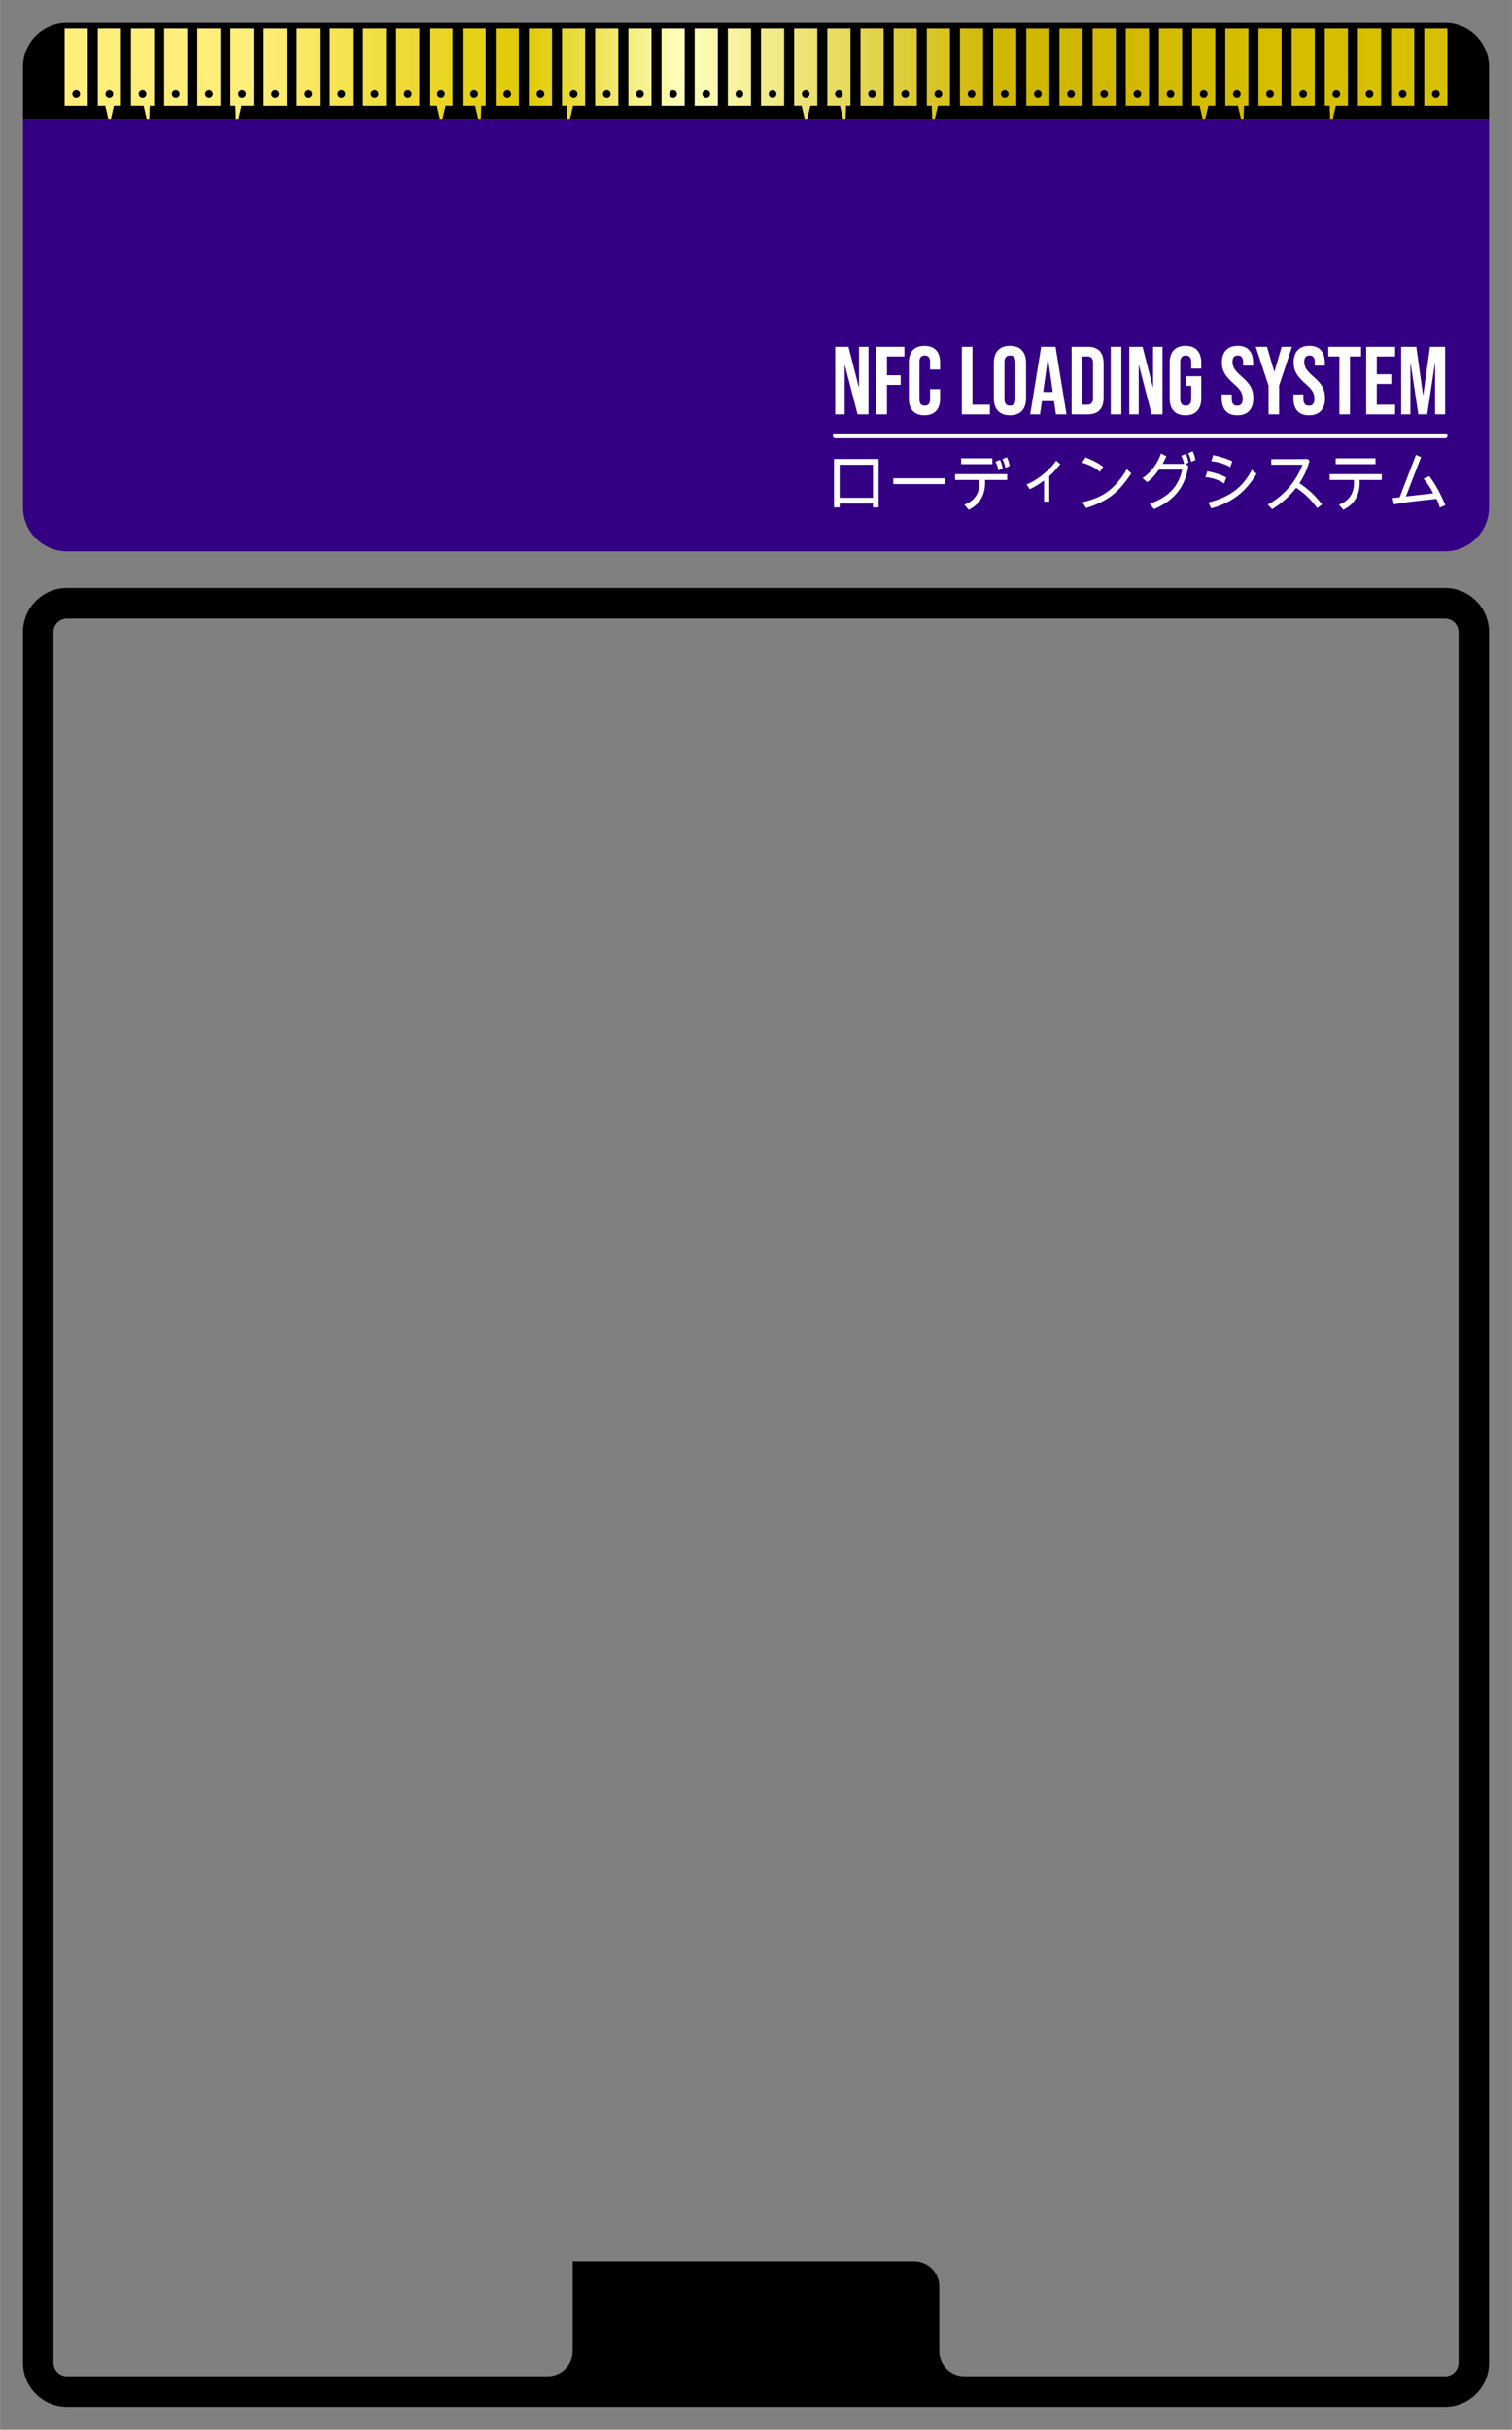 <?xml version="1.0" encoding="UTF-8" standalone="no"?>
<svg width="619" height="994" viewBox="0 0 198.048 318.048" version="1.1" xml:space="preserve"
  style="clip-rule:evenodd;fill-rule:evenodd;stroke-linejoin:round;stroke-miterlimit:2" id="svg10"
  xmlns="http://www.w3.org/2000/svg" xmlns:svg="http://www.w3.org/2000/svg" xmlns:serif="http://www.serif.com/">
  <rect x="0" y="0" width="198.048" height="318.048" fill="#808080" stroke="none"/>
  <g id="Background" transform="scale(0.32)">
    <path id="Sticker-Rounded" serif:id="Sticker Rounded"
      d="m 618.9,24.756 v 944.388 c 0,13.663 -11.093,24.756 -24.756,24.756 H 24.756 C 11.093,993.9 0,982.807 0,969.144 V 24.756 C 0,11.093 11.093,0 24.756,0 H 594.144 C 607.807,0 618.9,11.093 618.9,24.756 Z"
      style="fill:transparent" />
  </g>
  <g id="Card-Frame" serif:id="Card Frame" transform="scale(0.32)">
    <g id="Artwork-Area" serif:id="Artwork Area">
      <path
        d="m 609.525,258.529 v 707.992 c 0,9.936 -8.068,18.004 -18.004,18.004 H 27.379 c -9.936,0 -18.004,-8.068 -18.004,-18.004 V 258.529 c 0,-9.936 8.068,-18.004 18.004,-18.004 h 564.142 c 9.936,0 18.004,8.068 18.004,18.004 z M 394.418,972.025 h 197.103 c 3.038,0 5.504,-2.466 5.504,-5.504 V 258.529 c 0,-3.038 -2.466,-5.504 -5.504,-5.504 H 27.379 c -3.038,0 -5.504,2.466 -5.504,5.504 v 707.992 c 0,3.038 2.466,5.504 5.504,5.504 h 197.103 c 5.51,-0.187 9.926,-4.719 9.926,-10.274 v -36.737 h 139.803 c 5.674,0 10.281,4.607 10.281,10.281 v 26.456 c 0,5.555 4.416,10.087 9.926,10.274 z"
        id="path1" />
      <!-- old taptologo -->
    </g>
    <g id="Card-Top" serif:id="Card Top">
      <path id="Header-Background" serif:id="Header Background"
        d="m 609.525,48.574 v 158.932 c 0,9.958 -8.084,18.042 -18.041,18.042 H 27.416 c -9.957,0 -18.041,-8.084 -18.041,-18.042 V 48.574 Z"
        style="fill:#340083" />
      <path id="NFC-Loading-System" serif:id="NFC Loading System"
        d="m 359.638,207.572 h -2.308 v -1.58 h -13.638 v 1.58 h -2.309 v -19.828 h 18.255 z m -2.308,-3.943 v -13.522 h -13.638 v 13.522 z m 29.621,-5.599 H 365.64 v -2.376 h 21.311 z m 26.353,-7.448 -1.772,0.77 c -0.307,-1.455 -0.715,-2.632 -1.222,-3.531 l 1.859,-0.783 c 0.474,0.958 0.852,2.14 1.135,3.544 z m -7.112,-0.732 h -12.777 v -2.376 h 12.777 z m 4.267,1.785 -1.759,0.758 c -0.316,-1.447 -0.724,-2.62 -1.223,-3.519 l 1.859,-0.783 c 0.475,0.958 0.849,2.14 1.123,3.544 z m 1.822,4.687 h -9.071 c 0.016,0.206 0.025,0.557 0.025,1.053 0,5.231 -2.234,8.955 -6.701,11.173 l -1.809,-2.106 c 2.03,-0.737 3.567,-1.854 4.611,-3.352 1.044,-1.498 1.565,-3.301 1.565,-5.407 0,-0.616 -0.016,-1.07 -0.049,-1.361 h -9.908 v -2.376 h 21.337 z m 21.736,-6.446 c -1.905,2.345 -3.41,3.985 -4.517,4.918 v 10.415 h -2.121 v -8.681 c -2.038,1.566 -3.997,2.761 -5.877,3.583 l -1.31,-1.927 c 2.238,-0.907 4.506,-2.288 6.806,-4.141 2.301,-1.854 4.07,-3.727 5.31,-5.619 z m 17.556,1.078 -1.372,2.055 c -2.063,-1.789 -4.492,-3.035 -7.287,-3.737 l 1.41,-2.157 c 2.944,1.095 5.361,2.375 7.249,3.839 z m 11.505,2.684 c -2.937,4.461 -5.848,7.675 -8.735,9.644 -2.886,1.97 -6.151,3.481 -9.795,4.534 l -1.46,-2.376 c 4.559,-1.01 8.215,-2.624 10.968,-4.841 2.754,-2.218 5.149,-5.107 7.187,-8.669 z m 26.265,-5.47 -1.759,0.757 c -0.316,-1.455 -0.724,-2.628 -1.223,-3.518 l 1.859,-0.797 c 0.474,0.959 0.848,2.145 1.123,3.558 z m -2.832,1.053 -1.049,0.526 0.974,0.989 c -0.691,4.246 -2.163,7.784 -4.417,10.614 -2.255,2.829 -5.47,5.139 -9.646,6.928 l -1.759,-2.209 c 3.802,-1.327 6.782,-3.114 8.94,-5.361 2.159,-2.248 3.6,-5.114 4.324,-8.598 h -9.508 c -1.622,2.372 -3.224,4.079 -4.804,5.124 l -1.859,-1.682 c 3.427,-2.338 5.939,-5.676 7.536,-10.017 l 2.196,1.104 c -0.482,1.148 -1.002,2.184 -1.559,3.108 h 8.821 c -0.324,-1.361 -0.719,-2.457 -1.185,-3.287 l 1.872,-0.797 c 0.474,0.959 0.848,2.145 1.123,3.558 z m 17.893,-0.527 -0.824,2.389 c -2.229,-1.319 -4.821,-2.132 -7.774,-2.44 l 0.824,-2.453 c 3.277,0.702 5.869,1.537 7.774,2.504 z m 9.982,5.124 c -2.354,3.844 -5.004,6.877 -7.949,9.098 -2.944,2.222 -6.496,3.907 -10.656,5.054 l -1.172,-2.427 c 4.333,-1.036 7.946,-2.639 10.836,-4.81 2.891,-2.17 5.21,-5.019 6.957,-8.546 z m -12.416,1.503 -0.898,2.491 c -1.963,-1.413 -4.517,-2.299 -7.661,-2.658 l 0.823,-2.389 c 3.153,0.608 5.732,1.46 7.736,2.556 z m 39.205,11.043 -1.996,1.503 c -2.463,-3.459 -5.341,-6.228 -8.635,-8.309 -2.67,3.442 -5.943,6.357 -9.82,8.746 l -1.784,-1.888 c 3.219,-1.738 6.054,-4.011 8.503,-6.819 2.45,-2.808 4.361,-5.98 5.734,-9.516 h -12.802 v -2.26 l 14.973,-0.026 0.686,0.732 c -0.931,3.365 -2.312,6.408 -4.142,9.131 3.552,2.328 6.646,5.231 9.283,8.706 z M 563.048,189.85 H 546.74 v -2.376 h 16.308 z m 2.558,6.472 h -9.071 c 0.017,0.206 0.025,0.557 0.025,1.053 0,5.231 -2.233,8.955 -6.7,11.173 l -1.81,-2.106 c 2.03,-0.737 3.567,-1.854 4.611,-3.352 1.044,-1.498 1.566,-3.301 1.566,-5.407 0,-0.616 -0.017,-1.07 -0.05,-1.361 h -9.907 v -2.376 h 21.336 z m 26.029,10.325 -2.271,0.976 c -0.308,-1.096 -0.766,-2.277 -1.373,-3.544 -8.584,0.89 -14.378,1.635 -17.381,2.234 l -0.612,-2.555 2.933,-0.334 6.65,-17.311 2.121,0.847 -6.213,16.117 11.167,-1.259 c -1.422,-2.739 -2.741,-4.73 -3.955,-5.971 l 2.37,-1.053 c 2.28,2.945 4.467,6.896 6.564,11.853 z M 341.874,179.288 c -0.544,0 -0.986,-0.442 -0.986,-0.986 0,-0.545 0.442,-0.987 0.986,-0.987 h 249.665 c 0.544,0 0.986,0.442 0.986,0.987 0,0.544 -0.442,0.986 -0.986,0.986 z m 0,-37.412 h 5.445 l 4.221,16.53 h 0.079 v -16.53 h 3.867 v 27.615 h -4.459 l -5.208,-20.159 h -0.078 v 20.159 h -3.867 z m 16.847,0 h 11.481 v 3.945 h -7.141 v 7.693 h 5.602 v 3.945 h -5.602 v 12.032 h -4.34 z m 19.687,28.01 c -2.077,0 -3.662,-0.592 -4.754,-1.776 -1.091,-1.183 -1.637,-2.853 -1.637,-5.01 v -14.833 c 0,-2.157 0.546,-3.827 1.637,-5.01 1.092,-1.184 2.677,-1.776 4.754,-1.776 2.078,0 3.663,0.592 4.755,1.776 1.091,1.183 1.637,2.853 1.637,5.01 v 2.919 h -4.103 v -3.195 c 0,-1.71 -0.724,-2.565 -2.17,-2.565 -1.447,0 -2.17,0.855 -2.17,2.565 v 15.425 c 0,1.683 0.723,2.525 2.17,2.525 1.446,0 2.17,-0.842 2.17,-2.525 v -4.221 h 4.103 v 3.905 c 0,2.157 -0.546,3.827 -1.637,5.01 -1.092,1.184 -2.677,1.776 -4.755,1.776 z m 15.309,-28.01 h 4.339 v 23.67 h 7.142 v 3.945 h -11.481 z m 19.687,28.01 c -2.13,0 -3.761,-0.605 -4.892,-1.815 -1.131,-1.21 -1.697,-2.919 -1.697,-5.129 v -14.517 c 0,-2.21 0.566,-3.919 1.697,-5.129 1.131,-1.21 2.762,-1.815 4.892,-1.815 2.131,0 3.761,0.605 4.892,1.815 1.131,1.21 1.697,2.919 1.697,5.129 v 14.517 c 0,2.21 -0.566,3.919 -1.697,5.129 -1.131,1.21 -2.761,1.815 -4.892,1.815 z m 0,-3.945 c 1.499,0 2.249,-0.908 2.249,-2.723 v -15.07 c 0,-1.814 -0.75,-2.722 -2.249,-2.722 -1.499,0 -2.249,0.908 -2.249,2.722 v 15.07 c 0,1.815 0.75,2.723 2.249,2.723 z m 12.783,-24.065 h 5.879 l 4.498,27.615 h -4.34 l -0.789,-5.484 v 0.079 h -4.932 l -0.789,5.405 h -4.025 z m 4.735,18.463 -1.934,-13.65 h -0.079 l -1.893,13.65 z m 7.733,-18.463 h 6.628 c 2.157,0 3.774,0.579 4.853,1.736 1.078,1.157 1.617,2.853 1.617,5.089 v 13.965 c 0,2.236 -0.539,3.932 -1.617,5.089 -1.079,1.157 -2.696,1.736 -4.853,1.736 h -6.628 z m 6.549,23.67 c 0.71,0 1.256,-0.21 1.637,-0.631 0.382,-0.421 0.572,-1.105 0.572,-2.052 v -14.359 c 0,-0.947 -0.19,-1.631 -0.572,-2.052 -0.381,-0.421 -0.927,-0.631 -1.637,-0.631 h -2.209 v 19.725 z m 9.469,-23.67 h 4.34 v 27.615 h -4.34 z m 7.575,0 h 5.445 l 4.221,16.53 h 0.079 v -16.53 h 3.867 v 27.615 h -4.459 l -5.208,-20.159 h -0.078 v 20.159 h -3.867 z m 23.002,28.01 c -2.104,0 -3.709,-0.599 -4.814,-1.795 -1.104,-1.197 -1.657,-2.913 -1.657,-5.149 v -14.517 c 0,-2.236 0.553,-3.952 1.657,-5.149 1.105,-1.196 2.71,-1.795 4.814,-1.795 2.104,0 3.708,0.599 4.813,1.795 1.105,1.197 1.657,2.913 1.657,5.149 v 2.367 h -4.103 v -2.644 c 0,-1.814 -0.75,-2.722 -2.249,-2.722 -1.499,0 -2.249,0.908 -2.249,2.722 v 15.11 c 0,1.788 0.75,2.683 2.249,2.683 1.499,0 2.249,-0.895 2.249,-2.683 v -5.405 h -2.17 v -3.945 h 6.273 v 9.034 c 0,2.236 -0.552,3.952 -1.657,5.149 -1.105,1.196 -2.709,1.795 -4.813,1.795 z m 21.226,0 c -2.104,0 -3.696,-0.599 -4.774,-1.795 -1.078,-1.197 -1.618,-2.913 -1.618,-5.149 v -1.578 h 4.104 v 1.894 c 0,1.788 0.749,2.683 2.248,2.683 0.737,0 1.296,-0.217 1.677,-0.651 0.382,-0.434 0.572,-1.138 0.572,-2.111 0,-1.157 -0.263,-2.176 -0.789,-3.057 -0.526,-0.881 -1.499,-1.94 -2.919,-3.176 -1.789,-1.578 -3.038,-3.005 -3.748,-4.28 -0.711,-1.276 -1.066,-2.716 -1.066,-4.32 0,-2.183 0.553,-3.873 1.657,-5.07 1.105,-1.196 2.71,-1.795 4.814,-1.795 2.078,0 3.649,0.599 4.715,1.795 1.065,1.197 1.597,2.913 1.597,5.149 v 1.144 h -4.103 v -1.421 c 0,-0.946 -0.184,-1.637 -0.552,-2.071 -0.368,-0.434 -0.908,-0.651 -1.618,-0.651 -1.446,0 -2.17,0.881 -2.17,2.644 0,0.999 0.27,1.933 0.809,2.801 0.539,0.867 1.519,1.919 2.939,3.156 1.815,1.578 3.065,3.011 3.748,4.3 0.684,1.288 1.026,2.801 1.026,4.536 0,2.262 -0.559,3.998 -1.676,5.208 -1.118,1.21 -2.743,1.815 -4.873,1.815 z m 12.783,-12.151 -5.247,-15.859 h 4.616 l 2.959,10.139 h 0.079 l 2.959,-10.139 h 4.221 l -5.247,15.859 v 11.756 h -4.34 z m 16.571,12.151 c -2.105,0 -3.696,-0.599 -4.774,-1.795 -1.079,-1.197 -1.618,-2.913 -1.618,-5.149 v -1.578 h 4.103 v 1.894 c 0,1.788 0.75,2.683 2.249,2.683 0.737,0 1.296,-0.217 1.677,-0.651 0.381,-0.434 0.572,-1.138 0.572,-2.111 0,-1.157 -0.263,-2.176 -0.789,-3.057 -0.526,-0.881 -1.499,-1.94 -2.92,-3.176 -1.788,-1.578 -3.038,-3.005 -3.748,-4.28 -0.71,-1.276 -1.065,-2.716 -1.065,-4.32 0,-2.183 0.552,-3.873 1.657,-5.07 1.105,-1.196 2.709,-1.795 4.813,-1.795 2.078,0 3.65,0.599 4.715,1.795 1.065,1.197 1.598,2.913 1.598,5.149 v 1.144 h -4.103 v -1.421 c 0,-0.946 -0.184,-1.637 -0.552,-2.071 -0.369,-0.434 -0.908,-0.651 -1.618,-0.651 -1.447,0 -2.17,0.881 -2.17,2.644 0,0.999 0.27,1.933 0.809,2.801 0.539,0.867 1.519,1.919 2.939,3.156 1.815,1.578 3.064,3.011 3.748,4.3 0.684,1.288 1.026,2.801 1.026,4.536 0,2.262 -0.559,3.998 -1.677,5.208 -1.118,1.21 -2.742,1.815 -4.872,1.815 z m 12.428,-24.065 h -4.538 v -3.945 h 13.415 v 3.945 h -4.537 v 23.67 h -4.34 z m 10.968,-3.945 h 11.836 v 3.945 h -7.496 v 7.298 h 5.957 v 3.945 h -5.957 v 8.482 h 7.496 v 3.945 h -11.836 z m 14.322,0 h 6.194 l 2.762,19.764 h 0.079 l 2.761,-19.764 h 6.195 v 27.615 h -4.104 v -20.909 h -0.078 l -3.157,20.909 h -3.63 l -3.156,-20.909 h -0.079 v 20.909 h -3.787 z"
        style="fill:#ffffff" />
      <!-- old url -->
      <path id="Pins-Background" serif:id="Pins Background"
        d="M 9.375,48.574 V 27.416 c 0,-9.957 8.084,-18.041 18.041,-18.041 h 564.068 c 9.957,0 18.041,8.084 18.041,18.041 v 21.158 z" />
      <path id="Pins"
        d="M 35.903,11.708 V 43.269 H 26.434 V 11.708 Z m -4.735,25.247 c -0.87,0 -1.577,0.707 -1.577,1.58 0,0.87 0.707,1.577 1.577,1.577 0.871,0 1.578,-0.707 1.578,-1.577 0,-0.873 -0.707,-1.58 -1.578,-1.58 z M 171.65,11.708 v 31.561 h -9.469 V 11.708 Z m -4.735,25.247 c -0.87,0 -1.577,0.707 -1.577,1.58 0,0.87 0.707,1.577 1.577,1.577 0.871,0 1.578,-0.707 1.578,-1.577 0,-0.873 -0.707,-1.58 -1.578,-1.58 z M 483.869,11.708 v 31.561 h -9.47 V 11.708 Z m -4.736,25.247 c -0.87,0 -1.577,0.707 -1.577,1.58 0,0.87 0.707,1.577 1.577,1.577 0.871,0 1.579,-0.707 1.579,-1.577 0,-0.873 -0.708,-1.58 -1.579,-1.58 z M 320.972,11.708 v 31.561 h -9.469 V 11.708 Z m -4.735,25.247 c -0.87,0 -1.578,0.707 -1.578,1.58 0,0.87 0.708,1.577 1.578,1.577 0.871,0 1.578,-0.707 1.578,-1.577 0,-0.873 -0.707,-1.58 -1.578,-1.58 z M 76.627,11.708 V 43.269 H 67.158 V 11.708 Z m -4.735,25.247 c -0.87,0 -1.577,0.707 -1.577,1.58 0,0.87 0.707,1.577 1.577,1.577 0.871,0 1.578,-0.707 1.578,-1.577 0,-0.873 -0.707,-1.58 -1.578,-1.58 z M 212.374,11.708 v 31.561 h -9.469 V 11.708 Z m -4.735,25.247 c -0.87,0 -1.577,0.707 -1.577,1.58 0,0.87 0.707,1.577 1.577,1.577 0.871,0 1.579,-0.707 1.579,-1.577 0,-0.873 -0.708,-1.58 -1.579,-1.58 z M 524.593,11.708 v 31.561 h -9.47 V 11.708 Z m -4.736,25.247 c -0.869,0 -1.577,0.707 -1.577,1.58 0,0.87 0.708,1.577 1.577,1.577 0.872,0 1.579,-0.707 1.579,-1.577 0,-0.873 -0.707,-1.58 -1.579,-1.58 z M 361.696,11.708 v 31.561 h -9.469 V 11.708 Z m -4.735,25.247 c -0.87,0 -1.577,0.707 -1.577,1.58 0,0.87 0.707,1.577 1.577,1.577 0.871,0 1.578,-0.707 1.578,-1.577 0,-0.873 -0.707,-1.58 -1.578,-1.58 z M 117.351,11.708 v 31.561 h -9.469 V 11.708 Z m -4.735,25.247 c -0.87,0 -1.577,0.707 -1.577,1.58 0,0.87 0.707,1.577 1.577,1.577 0.871,0 1.579,-0.707 1.579,-1.577 0,-0.873 -0.708,-1.58 -1.579,-1.58 z M 253.099,11.708 v 31.561 h -9.47 V 11.708 Z m -4.736,25.247 c -0.87,0 -1.577,0.707 -1.577,1.58 0,0.87 0.707,1.577 1.577,1.577 0.871,0 1.579,-0.707 1.579,-1.577 0,-0.873 -0.708,-1.58 -1.579,-1.58 z M 565.317,11.708 v 31.561 h -9.47 V 11.708 Z m -4.735,25.247 c -0.87,0 -1.578,0.707 -1.578,1.58 0,0.87 0.708,1.577 1.578,1.577 0.871,0 1.578,-0.707 1.578,-1.577 0,-0.873 -0.707,-1.58 -1.578,-1.58 z M 402.42,11.708 v 31.561 h -9.469 V 11.708 Z m -4.735,25.247 c -0.87,0 -1.577,0.707 -1.577,1.58 0,0.87 0.707,1.577 1.577,1.577 0.871,0 1.578,-0.707 1.578,-1.577 0,-0.873 -0.707,-1.58 -1.578,-1.58 z M 144.501,11.708 v 31.561 h -9.47 V 11.708 Z m -4.736,25.247 c -0.869,0 -1.577,0.707 -1.577,1.58 0,0.87 0.708,1.577 1.577,1.577 0.872,0 1.579,-0.707 1.579,-1.577 0,-0.873 -0.707,-1.58 -1.579,-1.58 z M 456.719,11.708 V 43.269 H 447.25 V 11.708 Z m -4.735,25.247 c -0.87,0 -1.577,0.707 -1.577,1.58 0,0.87 0.707,1.577 1.577,1.577 0.871,0 1.578,-0.707 1.578,-1.577 0,-0.873 -0.707,-1.58 -1.578,-1.58 z M 280.248,11.708 v 31.561 h -9.47 V 11.708 Z m -4.735,25.247 c -0.87,0 -1.578,0.707 -1.578,1.58 0,0.87 0.708,1.577 1.578,1.577 0.871,0 1.578,-0.707 1.578,-1.577 0,-0.873 -0.707,-1.58 -1.578,-1.58 z M 592.466,11.708 v 31.561 h -9.469 V 11.708 Z m -4.735,25.247 c -0.87,0 -1.577,0.707 -1.577,1.58 0,0.87 0.707,1.577 1.577,1.577 0.871,0 1.578,-0.707 1.578,-1.577 0,-0.873 -0.707,-1.58 -1.578,-1.58 z M 429.57,11.708 V 43.269 H 420.1 V 11.708 Z m -4.736,25.247 c -0.869,0 -1.577,0.707 -1.577,1.58 0,0.87 0.708,1.577 1.577,1.577 0.872,0 1.579,-0.707 1.579,-1.577 0,-0.873 -0.707,-1.58 -1.579,-1.58 z M 90.202,11.708 v 31.561 h -9.47 V 11.708 Z m -4.735,25.247 c -0.87,0 -1.578,0.707 -1.578,1.58 0,0.87 0.708,1.577 1.578,1.577 0.871,0 1.578,-0.707 1.578,-1.577 0,-0.873 -0.707,-1.58 -1.578,-1.58 z M 225.949,11.708 V 43.269 H 216.48 V 11.708 Z m -4.735,25.247 c -0.87,0 -1.577,0.707 -1.577,1.58 0,0.87 0.707,1.577 1.577,1.577 0.871,0 1.578,-0.707 1.578,-1.577 0,-0.873 -0.707,-1.58 -1.578,-1.58 z M 538.168,11.708 v 31.561 h -9.47 V 11.708 Z m -4.736,25.247 c -0.87,0 -1.577,0.707 -1.577,1.58 0,0.87 0.707,1.577 1.577,1.577 0.871,0 1.579,-0.707 1.579,-1.577 0,-0.873 -0.708,-1.58 -1.579,-1.58 z M 375.271,11.708 v 31.561 h -9.47 V 11.708 Z m -4.735,25.247 c -0.87,0 -1.578,0.707 -1.578,1.58 0,0.87 0.708,1.577 1.578,1.577 0.871,0 1.578,-0.707 1.578,-1.577 0,-0.873 -0.707,-1.58 -1.578,-1.58 z M 130.926,11.708 v 31.561 h -9.469 V 11.708 Z m -4.735,25.247 c -0.87,0 -1.577,0.707 -1.577,1.58 0,0.87 0.707,1.577 1.577,1.577 0.871,0 1.578,-0.707 1.578,-1.577 0,-0.873 -0.707,-1.58 -1.578,-1.58 z M 266.673,11.708 v 31.561 h -9.469 V 11.708 Z m -4.735,25.247 c -0.87,0 -1.577,0.707 -1.577,1.58 0,0.87 0.707,1.577 1.577,1.577 0.871,0 1.578,-0.707 1.578,-1.577 0,-0.873 -0.707,-1.58 -1.578,-1.58 z M 578.892,11.708 v 31.561 h -9.47 V 11.708 Z m -4.736,25.247 c -0.87,0 -1.577,0.707 -1.577,1.58 0,0.87 0.707,1.577 1.577,1.577 0.871,0 1.579,-0.707 1.579,-1.577 0,-0.873 -0.708,-1.58 -1.579,-1.58 z M 415.995,11.708 v 31.561 h -9.469 V 11.708 Z m -4.735,25.247 c -0.87,0 -1.578,0.707 -1.578,1.58 0,0.87 0.708,1.577 1.578,1.577 0.871,0 1.578,-0.707 1.578,-1.577 0,-0.873 -0.707,-1.58 -1.578,-1.58 z M 158.076,11.708 v 31.561 h -9.47 V 11.708 Z m -4.736,25.247 c -0.87,0 -1.577,0.707 -1.577,1.58 0,0.87 0.707,1.577 1.577,1.577 0.871,0 1.579,-0.707 1.579,-1.577 0,-0.873 -0.708,-1.58 -1.579,-1.58 z M 470.294,11.708 v 31.561 h -9.47 V 11.708 Z m -4.735,25.247 c -0.87,0 -1.578,0.707 -1.578,1.58 0,0.87 0.708,1.577 1.578,1.577 0.871,0 1.578,-0.707 1.578,-1.577 0,-0.873 -0.707,-1.58 -1.578,-1.58 z M 307.397,11.708 v 31.561 h -9.469 V 11.708 Z m -4.735,25.247 c -0.87,0 -1.577,0.707 -1.577,1.58 0,0.87 0.707,1.577 1.577,1.577 0.871,0 1.579,-0.707 1.579,-1.577 0,-0.873 -0.708,-1.58 -1.579,-1.58 z m -8.839,-25.247 v 31.561 h -9.47 V 11.708 Z m -4.736,25.247 c -0.87,0 -1.577,0.707 -1.577,1.58 0,0.87 0.707,1.577 1.577,1.577 0.871,0 1.579,-0.707 1.579,-1.577 0,-0.873 -0.708,-1.58 -1.579,-1.58 z M 443.145,11.708 v 31.561 h -9.47 V 11.708 Z m -4.736,25.247 c -0.87,0 -1.577,0.707 -1.577,1.58 0,0.87 0.707,1.577 1.577,1.577 0.871,0 1.579,-0.707 1.579,-1.577 0,-0.873 -0.708,-1.58 -1.579,-1.58 z m -395.33,6.313 h -3.07 v -31.56 h 9.469 v 31.56 H 46.62 l -1.233,5.306 h -1.075 z m 1.664,-6.312 c -0.871,0 -1.578,0.707 -1.578,1.578 0,0.871 0.707,1.578 1.578,1.578 0.871,0 1.578,-0.707 1.578,-1.578 0,-0.871 -0.707,-1.578 -1.578,-1.578 z m 134.083,6.312 h -3.07 v -31.56 h 9.469 v 31.56 h -2.858 l -1.233,5.306 h -1.075 z m 1.664,-6.312 c -0.871,0 -1.578,0.707 -1.578,1.578 0,0.871 0.707,1.578 1.578,1.578 0.871,0 1.578,-0.707 1.578,-1.578 0,-0.871 -0.707,-1.578 -1.578,-1.578 z m 310.554,6.312 h -3.07 v -31.56 h 9.469 v 31.56 h -2.857 l -1.233,5.306 h -1.076 z m 1.665,-6.312 c -0.872,0 -1.579,0.707 -1.579,1.578 0,0.871 0.707,1.578 1.579,1.578 0.871,0 1.578,-0.707 1.578,-1.578 0,-0.871 -0.707,-1.578 -1.578,-1.578 z m -164.561,6.312 h -3.07 v -31.56 h 9.469 v 31.56 h -2.858 l -1.233,5.306 h -1.075 z m 1.664,-6.312 c -0.871,0 -1.578,0.707 -1.578,1.578 0,0.871 0.707,1.578 1.578,1.578 0.871,0 1.578,-0.707 1.578,-1.578 0,-0.871 -0.707,-1.578 -1.578,-1.578 z M 96.325,43.268 h -2.018 v -31.56 h 9.469 v 31.56 h -4.961 l -1.233,5.306 h -1.076 z m 2.717,-6.312 c -0.871,0 -1.578,0.707 -1.578,1.578 0,0.871 0.707,1.578 1.578,1.578 0.871,0 1.578,-0.707 1.578,-1.578 0,-0.871 -0.707,-1.578 -1.578,-1.578 z m 133.031,6.312 h -2.018 v -31.56 h 9.469 v 31.56 h -4.962 l -1.233,5.306 h -1.075 z m 2.716,-6.312 c -0.871,0 -1.578,0.707 -1.578,1.578 0,0.871 0.707,1.578 1.578,1.578 0.871,0 1.578,-0.707 1.578,-1.578 0,-0.871 -0.707,-1.578 -1.578,-1.578 z m 309.502,6.312 h -2.018 v -31.56 h 9.469 v 31.56 h -4.962 l -1.233,5.306 h -1.075 z m 2.716,-6.312 c -0.871,0 -1.578,0.707 -1.578,1.578 0,0.871 0.707,1.578 1.578,1.578 0.872,0 1.579,-0.707 1.579,-1.578 0,-0.871 -0.707,-1.578 -1.579,-1.578 z m -165.613,6.312 h -2.018 v -31.56 h 9.469 v 31.56 h -4.961 l -1.233,5.306 h -1.076 z m 2.717,-6.312 c -0.871,0 -1.578,0.707 -1.578,1.578 0,0.871 0.707,1.578 1.578,1.578 0.871,0 1.578,-0.707 1.578,-1.578 0,-0.871 -0.707,-1.578 -1.578,-1.578 z M 58.758,43.268 h -5.175 v -31.56 h 9.469 v 31.56 h -1.805 l -0.181,5.306 h -1.075 z m -0.44,-6.312 c -0.871,0 -1.578,0.707 -1.578,1.578 0,0.871 0.707,1.578 1.578,1.578 0.871,0 1.578,-0.707 1.578,-1.578 0,-0.871 -0.707,-1.578 -1.578,-1.578 z m 136.187,6.312 h -5.175 v -31.56 h 9.469 v 31.56 h -1.805 l -0.181,5.306 h -1.075 z m -0.44,-6.312 c -0.871,0 -1.578,0.707 -1.578,1.578 0,0.871 0.707,1.578 1.578,1.578 0.871,0 1.578,-0.707 1.578,-1.578 0,-0.871 -0.707,-1.578 -1.578,-1.578 z m 312.658,6.312 h -5.174 v -31.56 h 9.469 v 31.56 h -1.806 l -0.181,5.306 h -1.075 z m -0.44,-6.312 c -0.871,0 -1.578,0.707 -1.578,1.578 0,0.871 0.707,1.578 1.578,1.578 0.871,0 1.579,-0.707 1.579,-1.578 0,-0.871 -0.708,-1.578 -1.579,-1.578 z m -162.456,6.312 h -5.175 v -31.56 h 9.469 v 31.56 h -1.805 l -0.181,5.306 h -1.075 z m -0.44,-6.312 c -0.871,0 -1.578,0.707 -1.578,1.578 0,0.871 0.707,1.578 1.578,1.578 0.871,0 1.578,-0.707 1.578,-1.578 0,-0.871 -0.707,-1.578 -1.578,-1.578 z"
        style="fill:url(#_Linear1)" />
    </g>
  </g>
  <defs id="defs10">
    <linearGradient id="_Linear1" x1="0" y1="0" x2="1" y2="0" gradientUnits="userSpaceOnUse"
      gradientTransform="matrix(-464.131,0,0,-464.086,567.296,12.809)">
      <stop offset="0" style="stop-color:#d7c000;stop-opacity:1" id="stop6" />
      <stop offset="0.34" style="stop-color:#cfb600;stop-opacity:1" id="stop7" />
      <stop offset="0.62" style="stop-color:#ffffbf;stop-opacity:1" id="stop8" />
      <stop offset="0.76" style="stop-color:#e0ca00;stop-opacity:1" id="stop9" />
      <stop offset="1" style="stop-color:#ffef7a;stop-opacity:1" id="stop10" />
    </linearGradient>
  </defs>
</svg>